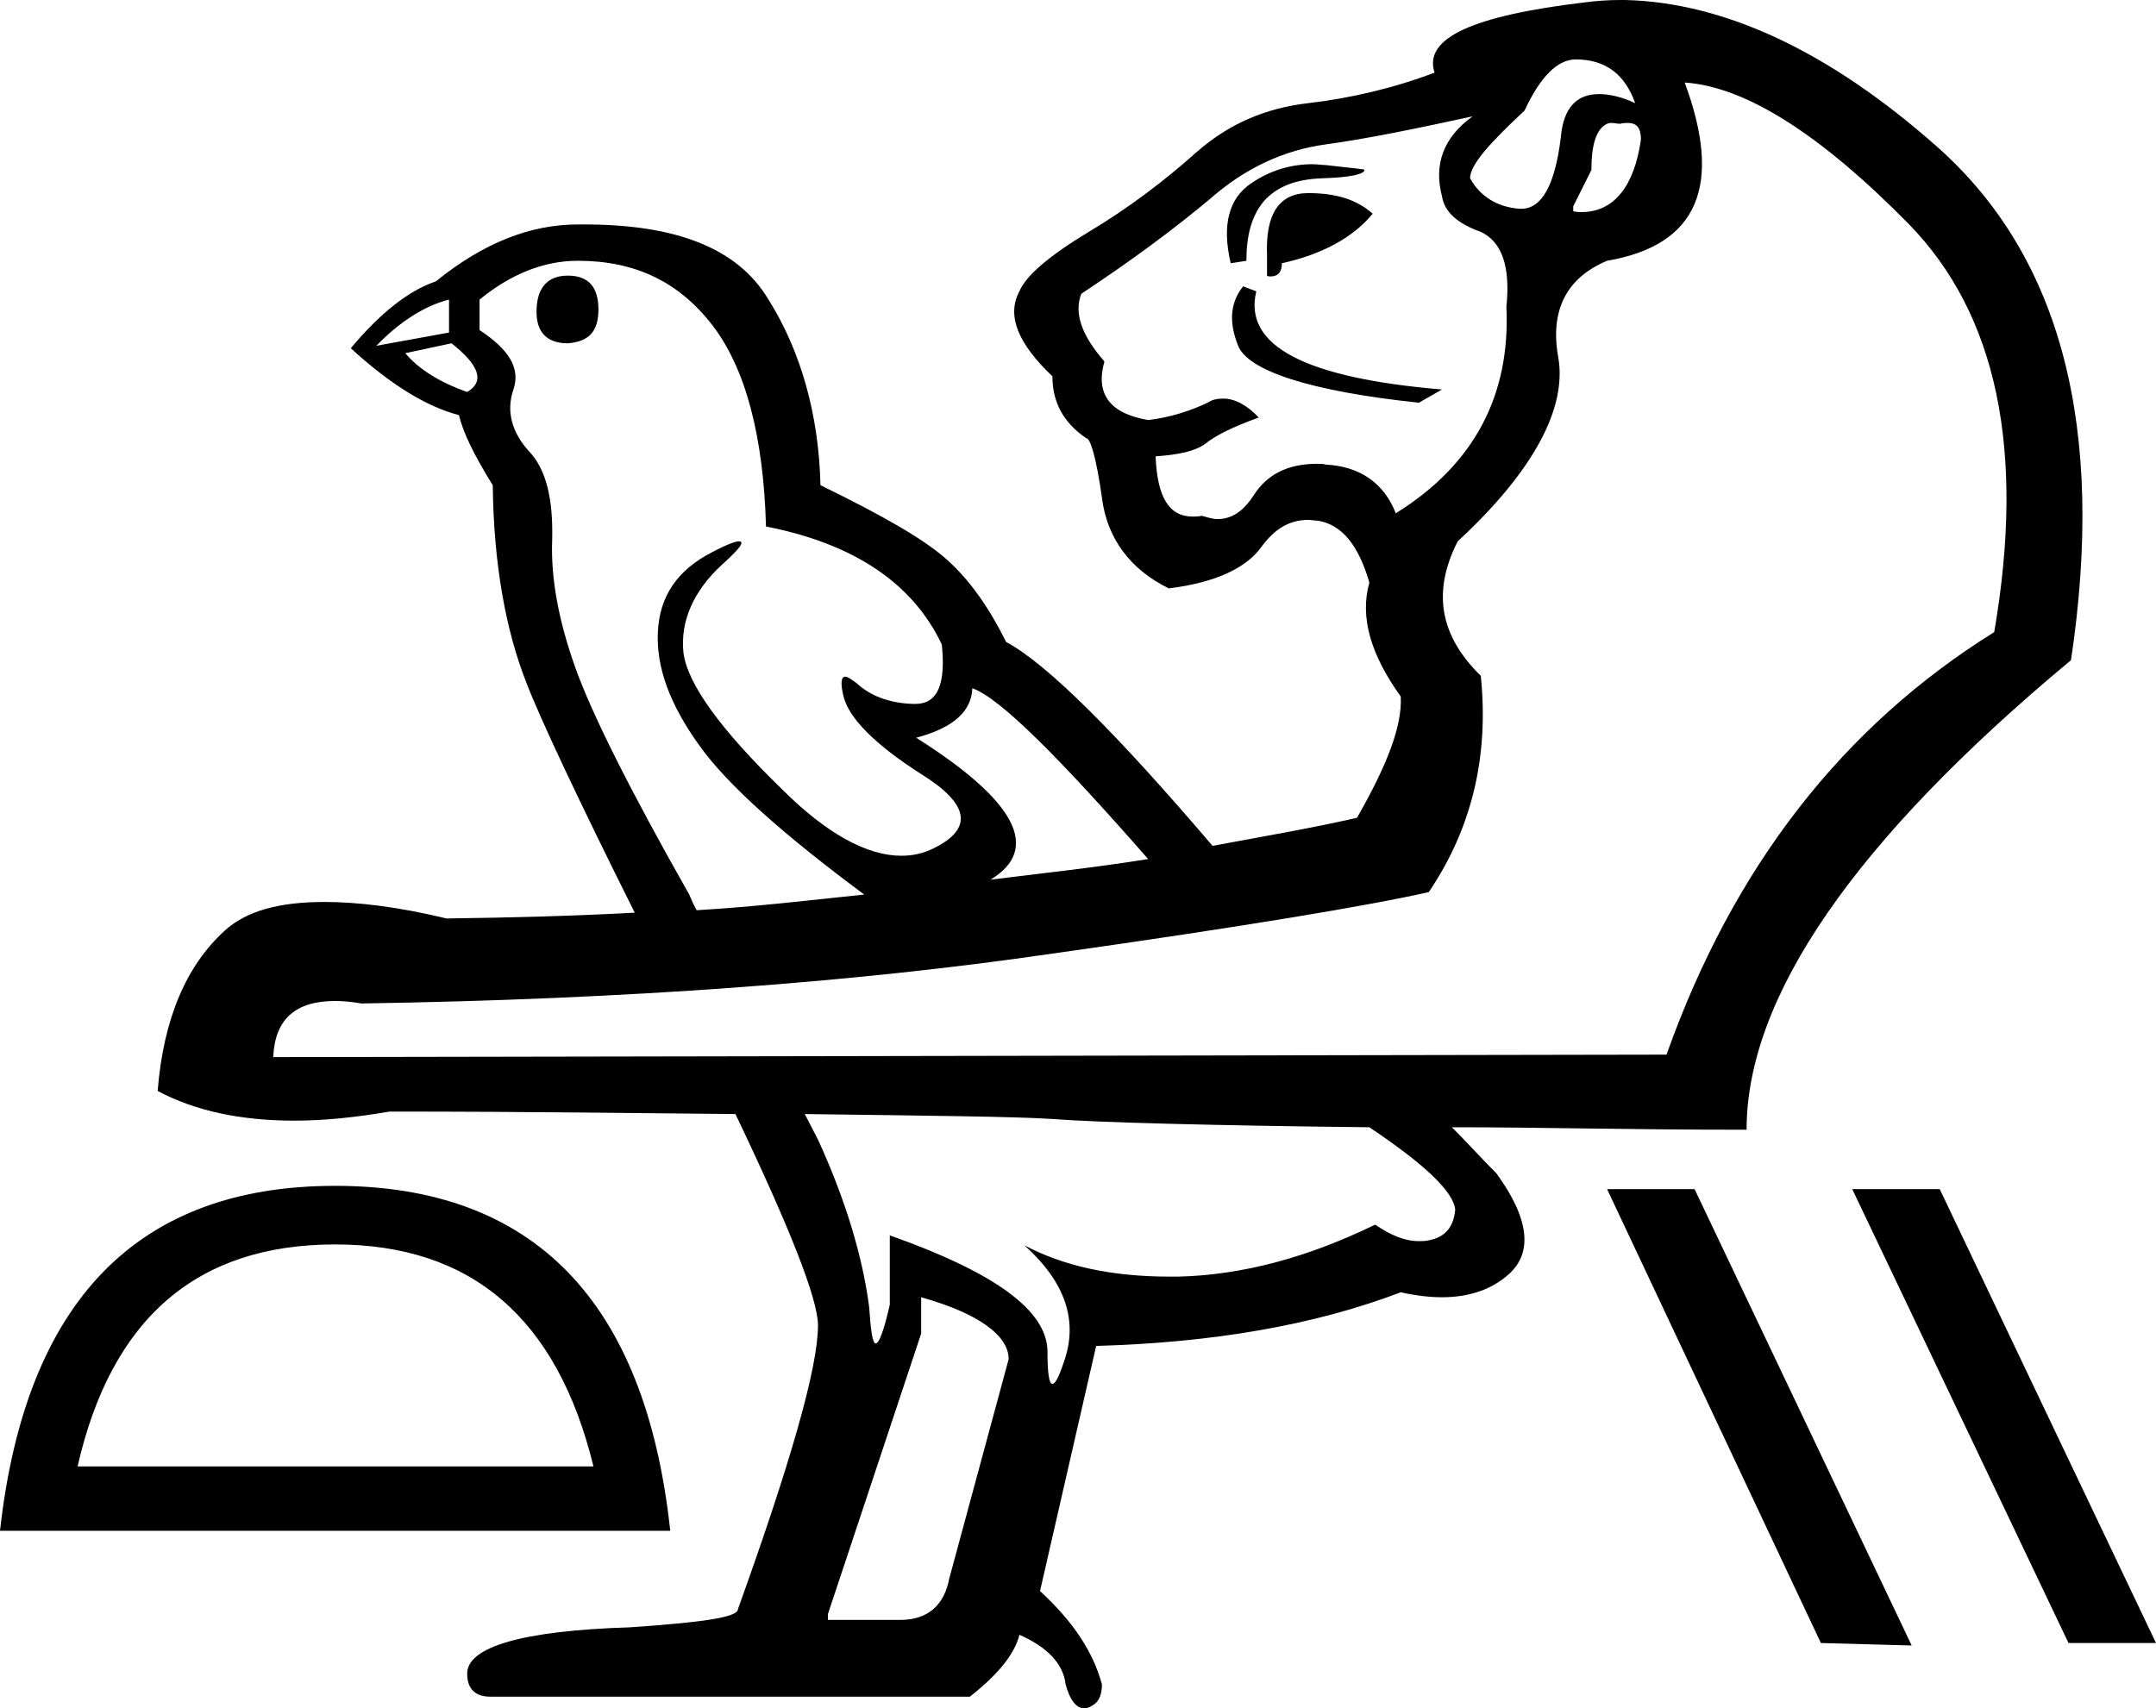<?xml version='1.0' encoding ='UTF-8' standalone='no'?>
<svg width='26.12' height='20.7' xmlns='http://www.w3.org/2000/svg' xmlns:xlink='http://www.w3.org/1999/xlink'  version='1.1' >
<path style='fill:black; stroke:none' d=' M 19.09 0.72  C 19.46 0.72 19.69 0.91 19.81 1.25  C 19.64 1.17 19.49 1.14 19.37 1.14  C 19.1 1.14 18.94 1.31 18.91 1.66  C 18.84 2.24 18.68 2.53 18.43 2.53  C 18.42 2.53 18.42 2.53 18.41 2.53  C 18.14 2.51 17.93 2.38 17.81 2.16  C 17.81 2 18.04 1.74 18.47 1.34  C 18.66 0.93 18.87 0.72 19.09 0.72  Z  M 19.53 1.49  C 19.56 1.49 19.59 1.5 19.63 1.5  C 19.66 1.49 19.69 1.49 19.72 1.49  C 19.83 1.49 19.88 1.55 19.88 1.69  C 19.8 2.26 19.55 2.57 19.16 2.57  C 19.13 2.57 19.1 2.57 19.06 2.56  L 19.06 2.5  L 19.28 2.06  C 19.28 1.75 19.34 1.56 19.47 1.5  C 19.49 1.49 19.51 1.49 19.53 1.49  Z  M 15.9 1.99  C 15.63 1.99 15.38 2.07 15.16 2.22  C 14.89 2.4 14.8 2.72 14.91 3.19  L 15.1 3.16  C 15.1 2.86 15.16 2.62 15.31 2.44  C 15.47 2.26 15.7 2.17 16.03 2.16  C 16.36 2.15 16.53 2.11 16.53 2.06  C 16.55 2.05 16.4 2.04 16.06 2  C 16.01 2 15.96 1.99 15.9 1.99  Z  M 15.85 2.34  C 15.5 2.34 15.33 2.59 15.35 3.09  L 15.35 3.34  C 15.36 3.35 15.38 3.35 15.39 3.35  C 15.49 3.35 15.53 3.29 15.53 3.19  C 16.03 3.08 16.4 2.87 16.63 2.59  C 16.44 2.42 16.19 2.34 15.85 2.34  Z  M 6.88 3.34  C 6.63 3.34 6.5 3.49 6.5 3.78  C 6.5 4.03 6.63 4.16 6.88 4.16  C 7.14 4.14 7.25 4.01 7.25 3.75  C 7.25 3.49 7.14 3.34 6.88 3.34  Z  M 5.44 3.63  L 5.44 4.03  L 4.56 4.19  C 4.83 3.91 5.13 3.71 5.44 3.63  Z  M 5.47 4.16  C 5.8 4.42 5.88 4.62 5.66 4.75  C 5.32 4.63 5.07 4.47 4.91 4.28  L 5.47 4.16  Z  M 15.06 3.47  C 14.91 3.66 14.88 3.89 15 4.19  C 15.12 4.49 15.86 4.74 17.19 4.88  L 17.47 4.72  C 15.81 4.58 15.06 4.19 15.22 3.53  L 15.06 3.47  Z  M 17.84 1.41  L 17.84 1.41  C 17.48 1.67 17.37 2 17.47 2.38  C 17.5 2.57 17.66 2.71 17.94 2.81  C 18.2 2.93 18.3 3.24 18.25 3.72  C 18.3 4.79 17.86 5.63 16.91 6.22  C 16.77 5.86 16.48 5.65 16.06 5.63  C 16.03 5.62 16 5.62 15.96 5.62  C 15.6 5.62 15.35 5.75 15.19 6  C 15.06 6.2 14.92 6.29 14.75 6.29  C 14.69 6.29 14.63 6.27 14.56 6.25  C 14.52 6.26 14.48 6.26 14.45 6.26  C 14.16 6.26 14.02 6.02 14 5.53  C 14.28 5.51 14.47 5.47 14.6 5.38  C 14.72 5.28 14.94 5.17 15.25 5.06  C 15.11 4.91 14.96 4.83 14.82 4.83  C 14.75 4.83 14.69 4.84 14.63 4.88  C 14.42 4.98 14.17 5.06 13.91 5.09  C 13.44 5.01 13.27 4.77 13.38 4.38  C 13.1 4.06 13.01 3.79 13.1 3.56  C 13.72 3.15 14.23 2.77 14.66 2.41  C 15.08 2.04 15.55 1.82 16.06 1.75  C 16.57 1.68 17.15 1.56 17.84 1.41  Z  M 11.78 8.34  C 12.12 8.46 12.85 9.2 13.91 10.41  C 13.29 10.51 12.64 10.58 12 10.66  C 12.61 10.29 12.32 9.71 11.1 8.94  C 11.55 8.82 11.77 8.62 11.78 8.34  Z  M 7 3.16  C 7.69 3.16 8.22 3.41 8.63 3.94  C 9.03 4.46 9.25 5.28 9.28 6.38  C 10.35 6.59 11.06 7.07 11.41 7.81  C 11.46 8.29 11.36 8.53 11.09 8.53  C 11.08 8.53 11.07 8.53 11.06 8.53  C 10.77 8.52 10.54 8.43 10.38 8.28  C 10.31 8.23 10.27 8.2 10.24 8.2  C 10.19 8.2 10.18 8.28 10.22 8.44  C 10.28 8.69 10.58 9.01 11.16 9.38  C 11.74 9.74 11.8 10.04 11.31 10.28  C 11.19 10.34 11.06 10.37 10.92 10.37  C 10.51 10.37 10.02 10.11 9.47 9.56  C 8.73 8.84 8.33 8.29 8.28 7.91  C 8.24 7.53 8.4 7.16 8.75 6.84  C 8.96 6.65 9.03 6.56 8.95 6.56  C 8.91 6.56 8.8 6.6 8.63 6.69  C 8.2 6.91 7.99 7.23 7.97 7.66  C 7.95 8.08 8.11 8.53 8.47 9.03  C 8.81 9.51 9.5 10.12 10.47 10.84  C 9.8 10.91 9.13 10.99 8.44 11.03  C 8.4 10.96 8.38 10.91 8.35 10.84  C 7.63 9.57 7.17 8.65 6.97 8.09  C 6.77 7.53 6.67 7.01 6.69 6.53  C 6.7 6.05 6.62 5.69 6.41 5.47  C 6.2 5.24 6.13 4.98 6.22 4.72  C 6.31 4.46 6.16 4.23 5.81 4  L 5.81 3.63  C 6.19 3.32 6.59 3.16 7 3.16  Z  M 20.41 1  L 20.41 1  C 21.15 1.05 22.06 1.63 23.13 2.72  C 24.19 3.81 24.54 5.45 24.16 7.66  C 22.33 8.8 21 10.5 20.19 12.78  L 3.31 12.81  C 3.33 12.35 3.58 12.13 4.06 12.13  C 4.16 12.13 4.26 12.14 4.38 12.16  C 7.61 12.11 10.38 11.9 12.72 11.56  C 15.06 11.23 16.61 10.97 17.31 10.81  C 17.83 10.04 18.04 9.17 17.94 8.19  C 17.44 7.7 17.35 7.17 17.66 6.56  C 18.59 5.7 18.98 4.94 18.88 4.34  C 18.77 3.75 18.99 3.36 19.47 3.16  C 20.58 2.97 20.87 2.24 20.41 1  Z  M 9.75 13.5  C 11.25 13.52 12.3 13.53 12.75 13.56  C 13.25 13.6 14.7 13.64 16.59 13.66  C 17.26 14.11 17.61 14.44 17.63 14.66  C 17.61 14.86 17.52 14.99 17.31 15.03  C 17.27 15.04 17.23 15.04 17.19 15.04  C 17.02 15.04 16.85 14.97 16.66 14.84  C 15.84 15.24 15.05 15.45 14.28 15.47  C 14.24 15.47 14.2 15.47 14.17 15.47  C 13.46 15.47 12.88 15.34 12.41 15.09  L 12.41 15.09  C 12.89 15.52 13.05 15.97 12.91 16.44  C 12.84 16.66 12.79 16.77 12.75 16.77  C 12.71 16.77 12.69 16.64 12.69 16.38  C 12.69 15.88 12.05 15.42 10.78 14.97  L 10.78 15.81  C 10.71 16.12 10.65 16.28 10.61 16.28  C 10.57 16.28 10.55 16.13 10.53 15.84  C 10.45 15.22 10.24 14.53 9.91 13.81  C 9.87 13.73 9.8 13.6 9.75 13.5  Z  M 4.06 15.08  C 5.71 15.08 6.75 15.97 7.19 17.77  L 0.94 17.77  C 1.35 15.97 2.39 15.08 4.06 15.08  Z  M 4.06 14.37  C 1.67 14.37 0.31 15.76 0 18.55  L 8.12 18.55  C 7.82 15.76 6.46 14.37 4.06 14.37  Z  M 11.16 15.72  C 11.87 15.92 12.22 16.19 12.22 16.47  L 11.5 19.13  C 11.44 19.45 11.24 19.63 10.91 19.63  L 10.03 19.63  L 10.03 19.56  L 11.16 16.16  L 11.16 15.72  Z  M 22.44 14.41  L 25.06 19.91  L 26.12 19.91  L 23.5 14.41  Z  M 19.47 14.41  L 22.06 19.91  L 23.16 19.94  L 20.53 14.41  Z  M 19.64 0  C 19.48 0 19.34 0.01 19.19 0.03  C 17.85 0.19 17.24 0.46 17.38 0.88  C 16.88 1.07 16.36 1.19 15.85 1.25  C 15.33 1.31 14.89 1.5 14.5 1.84  C 14.11 2.19 13.66 2.53 13.19 2.81  C 12.71 3.1 12.43 3.34 12.35 3.53  C 12.19 3.83 12.34 4.17 12.75 4.56  C 12.75 4.87 12.88 5.12 13.16 5.31  C 13.21 5.31 13.28 5.54 13.35 6.03  C 13.41 6.52 13.69 6.9 14.16 7.13  C 14.73 7.06 15.1 6.88 15.28 6.63  C 15.44 6.41 15.62 6.3 15.85 6.3  C 15.89 6.3 15.93 6.31 15.97 6.31  C 16.26 6.36 16.46 6.61 16.59 7.06  C 16.47 7.48 16.61 7.94 16.97 8.44  C 16.99 8.8 16.8 9.28 16.44 9.91  C 15.87 10.04 15.28 10.14 14.69 10.25  C 13.53 8.89 12.68 8.04 12.19 7.78  C 11.98 7.36 11.75 7.03 11.47 6.78  C 11.19 6.53 10.68 6.24 9.94 5.88  C 9.92 5.02 9.7 4.25 9.31 3.63  C 8.94 3.01 8.2 2.72 7.08 2.72  C 7.06 2.72 7.03 2.72 7 2.72  C 6.43 2.72 5.86 2.94 5.28 3.41  C 4.95 3.52 4.6 3.8 4.25 4.22  C 4.73 4.66 5.17 4.93 5.56 5.03  C 5.61 5.24 5.74 5.51 5.97 5.88  C 5.98 6.84 6.13 7.65 6.38 8.28  C 6.54 8.7 7.03 9.74 7.69 11.06  C 6.94 11.1 6.19 11.12 5.41 11.13  C 4.83 10.99 4.34 10.93 3.93 10.93  C 3.38 10.93 2.98 11.04 2.72 11.28  C 2.26 11.7 1.98 12.34 1.91 13.22  C 2.36 13.46 2.91 13.58 3.57 13.58  C 3.93 13.58 4.31 13.54 4.72 13.47  C 6.47 13.47 7.71 13.49 8.91 13.5  C 9.56 14.86 9.91 15.74 9.91 16.06  C 9.91 16.57 9.58 17.72 8.94 19.5  C 8.94 19.6 8.5 19.66 7.63 19.72  C 6.32 19.76 5.66 19.96 5.66 20.28  C 5.66 20.47 5.76 20.56 5.94 20.56  L 11.75 20.56  C 12.12 20.27 12.3 20.02 12.35 19.81  C 12.69 19.96 12.88 20.16 12.91 20.41  C 12.96 20.6 13.04 20.7 13.13 20.7  C 13.15 20.7 13.17 20.7 13.19 20.69  C 13.31 20.64 13.35 20.55 13.35 20.41  C 13.24 20.01 13 19.65 12.6 19.28  L 13.28 16.31  C 14.69 16.27 15.92 16.06 16.97 15.66  C 17.15 15.7 17.32 15.72 17.47 15.72  C 17.81 15.72 18.08 15.62 18.28 15.44  C 18.57 15.18 18.53 14.77 18.13 14.22  C 17.95 14.04 17.77 13.84 17.59 13.66  L 17.59 13.66  C 18.71 13.66 19.66 13.69 21.16 13.69  C 21.16 12.08 22.47 10.18 25.09 8  C 25.51 5.2 24.98 3.12 23.47 1.78  C 22.15 0.61 20.88 0.03 19.69 0  C 19.67 0 19.65 0 19.64 0  Z '/></svg>
